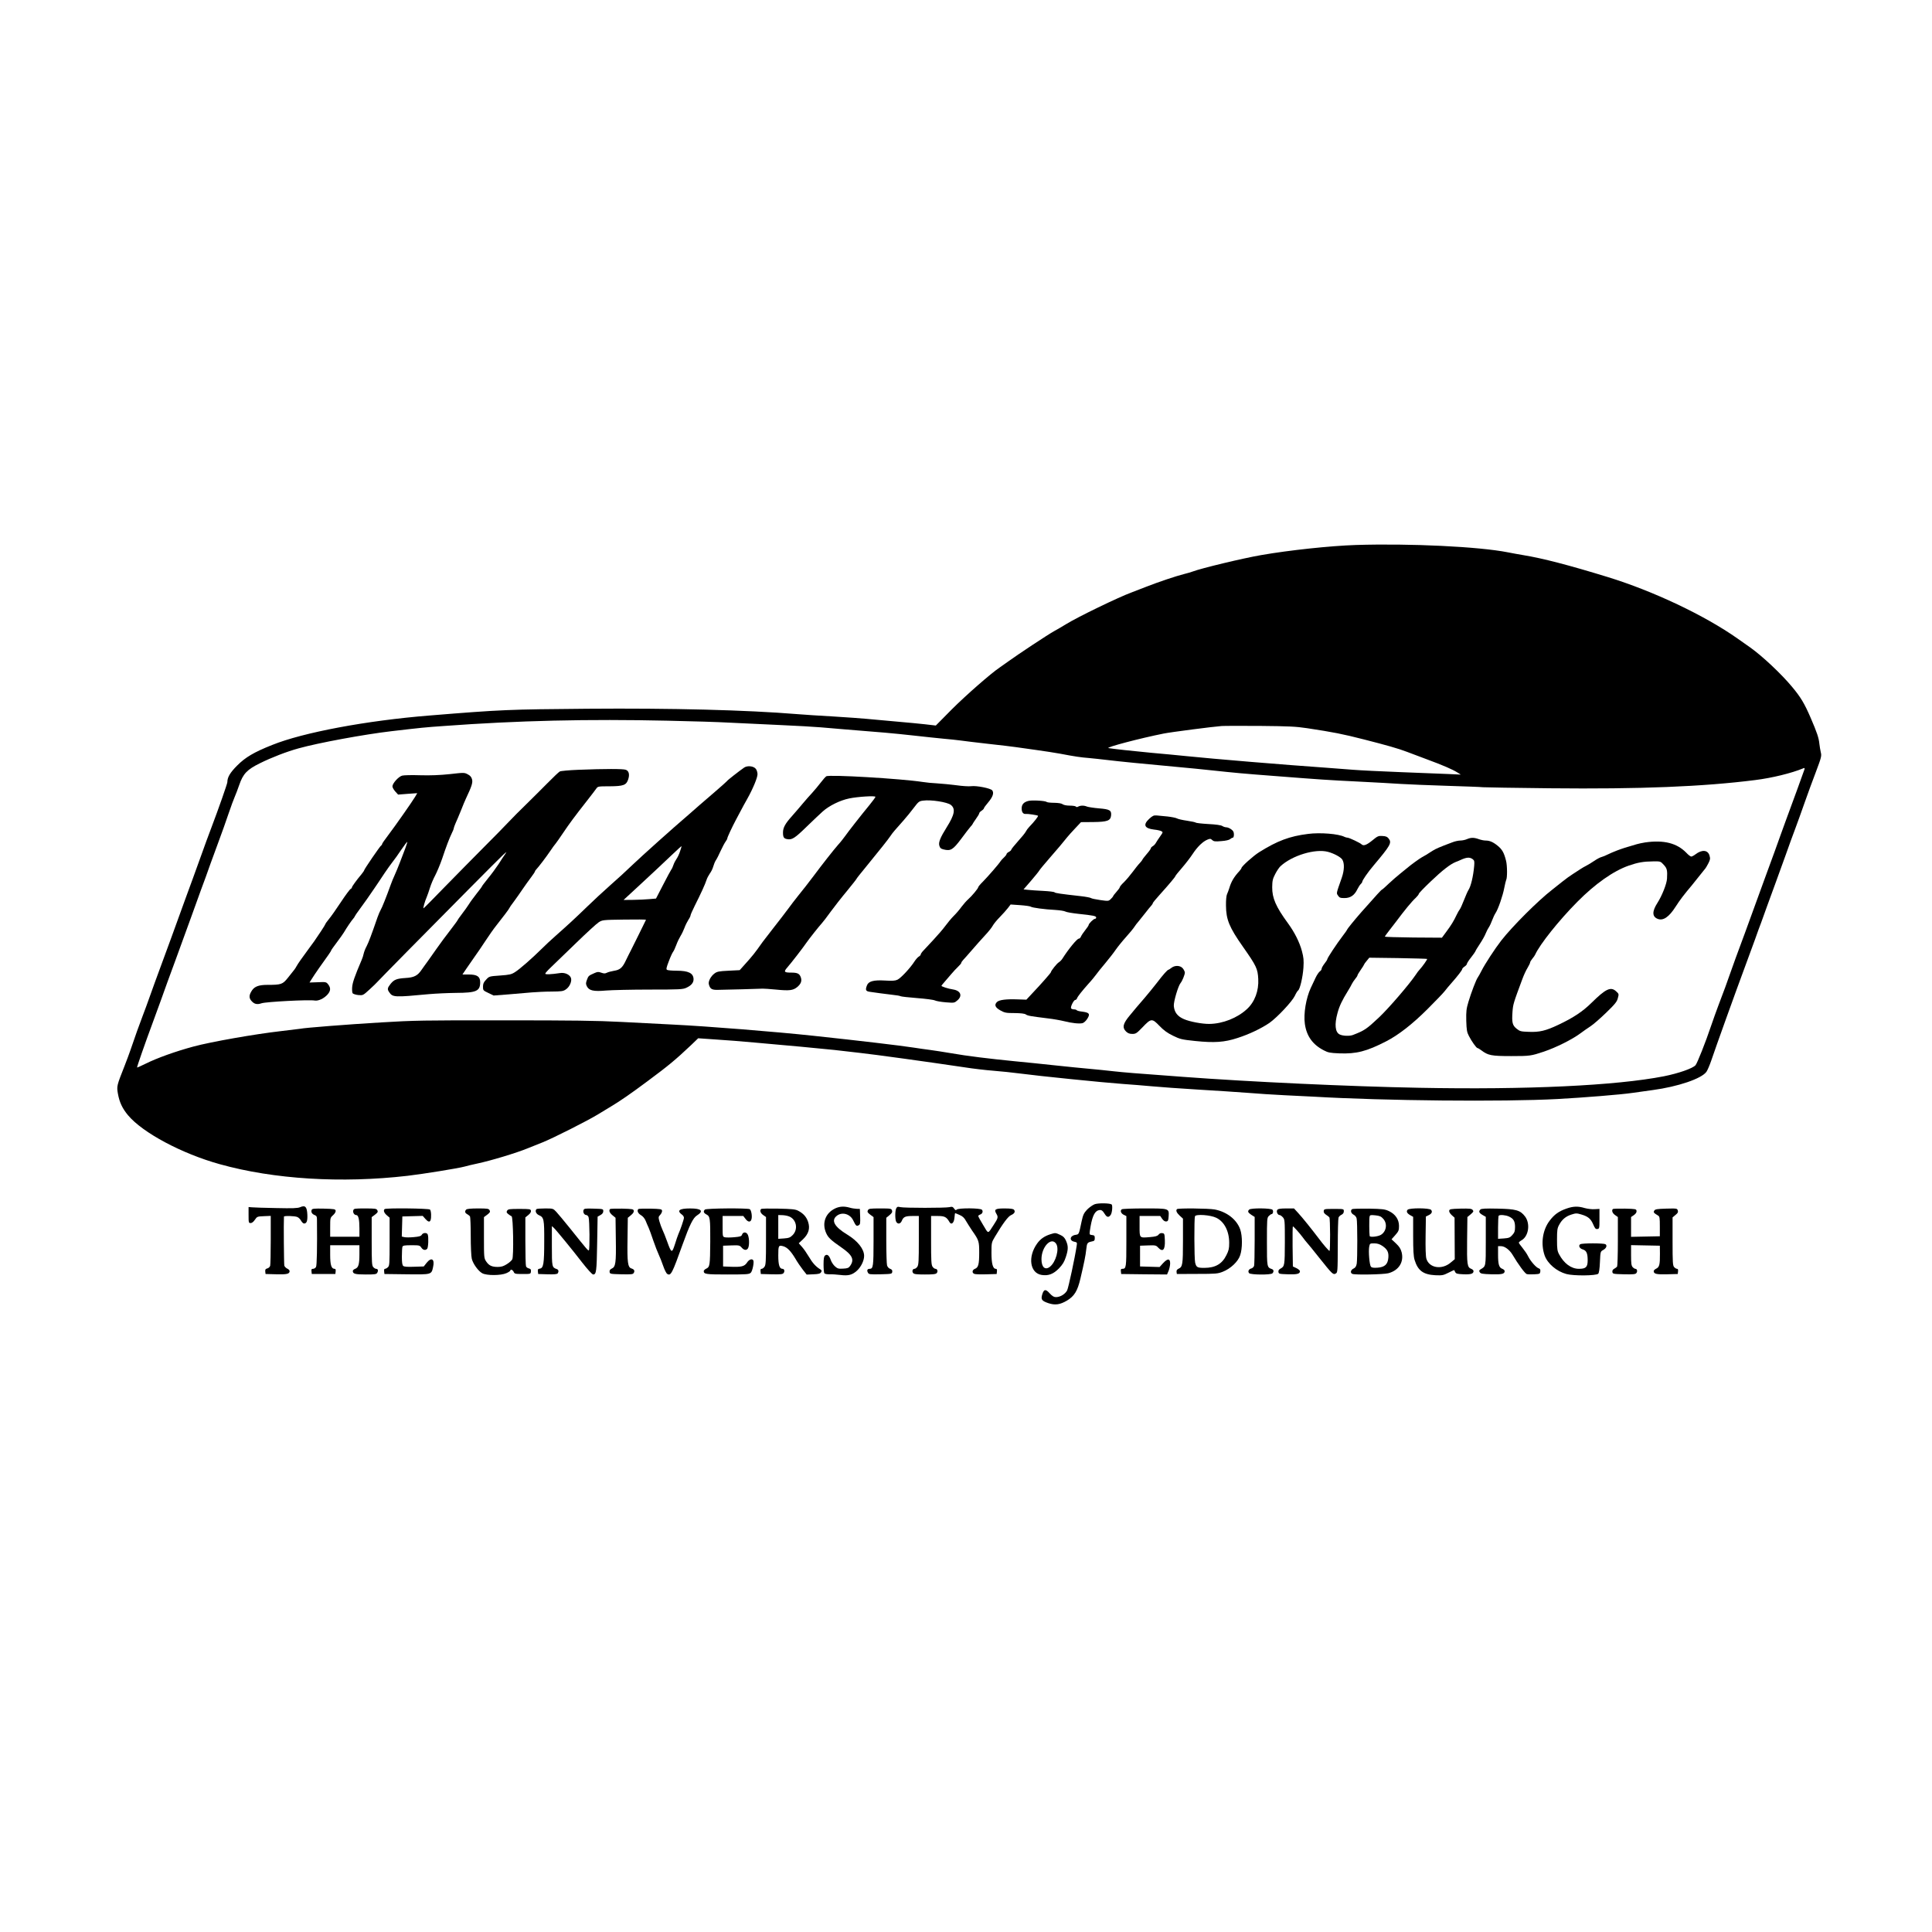 <?xml version="1.0" standalone="no"?>
<!DOCTYPE svg PUBLIC "-//W3C//DTD SVG 20010904//EN"
 "http://www.w3.org/TR/2001/REC-SVG-20010904/DTD/svg10.dtd">
<svg version="1.0" xmlns="http://www.w3.org/2000/svg"
 width="2048pt" height="2048pt" viewBox="0 0 2048 2048"
 preserveAspectRatio="xMidYMid meet">
<g transform="translate(0,2048) scale(0.1,-0.1)"
fill="#000000" stroke="none">
<path d="M14375 14703 c-274 -9 -705 -55 -1005 -107 -197 -34 -641 -141 -729
-175 -14 -6 -54 -17 -89 -26 -84 -21 -272 -84 -402 -135 -58 -23 -127 -50
-155 -60 -137 -50 -573 -261 -695 -337 -36 -22 -92 -55 -125 -73 -61 -33 -386
-248 -485 -320 -30 -22 -72 -51 -92 -65 -94 -63 -359 -295 -511 -447 l-167
-169 -43 5 c-57 8 -313 33 -472 46 -71 6 -170 15 -220 20 -49 5 -207 16 -350
25 -143 8 -316 19 -385 25 -539 44 -1324 64 -2225 57 -835 -7 -901 -9 -1675
-72 -661 -53 -1336 -179 -1665 -312 -194 -77 -284 -131 -370 -217 -76 -76
-105 -125 -105 -177 0 -16 -94 -284 -170 -484 -27 -71 -77 -206 -110 -300 -34
-93 -72 -199 -85 -235 -25 -66 -104 -285 -233 -640 -39 -107 -85 -233 -103
-280 -44 -119 -96 -261 -129 -355 -15 -44 -47 -129 -70 -190 -40 -105 -72
-195 -125 -350 -13 -38 -42 -117 -65 -175 -83 -210 -84 -214 -70 -294 16 -90
47 -156 107 -228 156 -186 570 -407 973 -519 574 -160 1289 -204 1990 -123
163 19 536 79 605 98 28 8 86 22 130 31 151 32 421 114 540 163 28 11 97 39
155 62 113 45 483 232 590 298 36 22 101 62 145 88 87 52 201 130 383 266 217
161 292 223 455 377 l78 75 187 -13 c103 -6 286 -21 407 -32 121 -11 342 -31
490 -44 149 -14 311 -30 360 -35 50 -6 171 -20 270 -31 164 -18 713 -94 1110
-153 88 -14 225 -30 304 -36 80 -6 209 -20 287 -30 185 -25 885 -96 1084 -110
85 -6 225 -17 310 -25 85 -8 306 -24 490 -35 184 -11 418 -26 520 -34 102 -9
282 -20 400 -26 118 -5 256 -12 305 -15 748 -44 2005 -56 2585 -25 278 15 673
47 795 65 55 8 152 22 215 30 267 36 518 121 569 194 11 16 34 69 51 119 46
137 259 730 364 1012 30 80 75 204 101 275 25 72 53 148 62 170 8 22 37 101
63 175 27 74 69 191 95 260 25 69 72 199 105 290 32 91 77 215 100 275 23 61
67 184 99 275 32 91 86 239 121 330 57 151 61 168 51 205 -5 22 -12 63 -15 90
-6 63 -24 117 -92 275 -66 153 -106 220 -198 330 -112 135 -313 324 -442 416
-23 16 -84 59 -135 95 -349 246 -894 504 -1379 653 -414 127 -688 198 -890
231 -52 9 -126 22 -165 30 -307 61 -1039 96 -1610 78z m-7285 -1863 c245 -5
531 -14 635 -20 105 -5 343 -17 530 -25 187 -8 387 -20 445 -25 58 -5 164 -14
235 -20 396 -31 541 -44 740 -66 121 -14 270 -29 330 -35 61 -5 142 -14 180
-19 39 -6 169 -21 290 -35 121 -13 254 -29 295 -35 41 -6 140 -20 220 -31 80
-11 190 -28 245 -38 162 -31 226 -40 305 -46 41 -4 129 -13 195 -21 123 -15
384 -41 745 -74 113 -10 273 -26 355 -35 273 -29 337 -35 665 -60 501 -39 573
-44 900 -60 168 -8 370 -20 450 -25 80 -5 300 -14 490 -20 190 -6 361 -12 380
-15 19 -2 339 -7 710 -11 957 -10 1623 17 2175 87 179 22 389 74 509 124 16 7
18 5 14 -11 -5 -17 -128 -355 -200 -549 -16 -44 -42 -116 -58 -160 -25 -72
-74 -206 -160 -440 -68 -187 -161 -441 -213 -585 -31 -85 -75 -204 -98 -265
-22 -60 -49 -135 -59 -165 -22 -65 -74 -208 -125 -340 -20 -52 -54 -149 -77
-215 -58 -173 -147 -397 -165 -417 -31 -34 -180 -86 -335 -117 -506 -99 -1454
-144 -2595 -122 -741 14 -1794 63 -2503 116 -532 39 -614 46 -735 59 -71 8
-186 20 -255 26 -69 6 -231 22 -360 36 -129 14 -323 34 -430 44 -273 27 -511
56 -675 85 -77 13 -178 29 -225 35 -47 6 -125 17 -175 25 -135 21 -573 73
-1060 125 -410 44 -1124 101 -1490 119 -115 6 -361 19 -545 28 -266 14 -524
17 -1255 17 -838 1 -954 -1 -1295 -22 -354 -21 -811 -57 -855 -67 -11 -2 -103
-13 -205 -25 -274 -31 -746 -114 -930 -164 -192 -52 -384 -121 -505 -181 -49
-24 -91 -43 -92 -41 -4 3 90 271 157 451 23 61 65 178 95 260 29 83 101 281
160 440 58 160 131 360 162 445 30 85 77 215 104 288 27 72 72 194 98 270 27
75 70 193 96 262 26 69 69 190 96 270 27 80 58 163 68 185 10 22 31 78 47 124
41 119 83 163 219 230 125 62 283 123 410 158 212 59 695 148 985 182 318 37
353 41 555 55 787 58 1522 75 2385 56z m6765 -79 c283 -43 375 -61 606 -120
239 -61 363 -96 454 -131 28 -10 122 -46 210 -79 176 -65 272 -107 325 -140
l35 -22 -130 6 c-71 3 -299 12 -505 20 -206 8 -433 19 -505 25 -71 6 -195 15
-275 21 -472 33 -1203 94 -1495 124 -82 9 -249 24 -370 35 -173 16 -421 43
-455 50 -33 7 334 104 585 154 73 15 521 73 615 80 30 2 215 2 410 1 302 -3
376 -6 495 -24z"/>
<path d="M7888 12343 c-48 -33 -177 -133 -183 -144 -4 -5 -61 -57 -128 -114
-67 -57 -142 -122 -167 -144 -25 -22 -73 -64 -106 -93 -180 -154 -493 -435
-595 -532 -63 -61 -171 -160 -240 -220 -68 -60 -178 -162 -244 -226 -131 -127
-205 -195 -335 -310 -47 -41 -114 -104 -150 -140 -97 -96 -232 -215 -281 -245
-37 -24 -58 -29 -158 -36 -116 -8 -116 -9 -148 -44 -26 -27 -33 -43 -33 -75 0
-38 2 -40 57 -66 l56 -27 156 12 c86 7 197 16 246 21 50 4 144 9 211 9 108 1
125 3 154 24 40 27 66 90 51 124 -16 35 -67 56 -115 48 -92 -14 -156 -17 -156
-6 0 6 28 37 63 70 34 32 152 147 263 254 110 107 218 206 240 220 39 25 42
26 272 29 127 2 231 1 230 -2 -11 -22 -151 -309 -159 -322 -18 -35 -28 -54
-55 -110 -36 -77 -62 -99 -126 -109 -29 -5 -63 -14 -76 -21 -18 -9 -30 -9 -58
1 -30 11 -41 10 -72 -4 -62 -27 -65 -30 -80 -71 -13 -35 -13 -44 -1 -69 23
-46 71 -57 203 -45 61 5 269 10 461 10 318 0 354 2 390 19 53 24 78 54 77 92
-2 63 -54 89 -179 89 -48 0 -94 4 -102 9 -11 7 -7 24 19 92 17 46 38 91 45 99
7 8 22 41 34 73 11 31 32 74 45 95 13 20 32 60 42 87 10 28 29 65 41 84 13 19
23 40 23 47 0 7 20 53 44 101 66 131 113 234 125 274 6 20 23 51 36 70 14 18
30 52 36 74 6 22 18 51 27 65 10 14 33 59 51 100 19 41 43 86 53 99 10 13 18
29 18 35 0 10 52 122 89 191 9 17 32 60 51 96 19 37 51 95 71 130 60 107 109
225 109 262 0 19 -8 45 -18 57 -24 30 -89 37 -124 13z m-680 -890 c-10 -31
-28 -67 -38 -80 -10 -14 -24 -41 -31 -61 -6 -20 -17 -43 -23 -50 -6 -8 -45
-80 -86 -160 l-76 -147 -69 -6 c-39 -4 -116 -7 -172 -8 l-103 -1 198 183 c108
100 245 228 304 285 59 56 109 102 112 102 2 0 -5 -26 -16 -57z"/>
<path d="M6134 12320 c-100 -4 -190 -12 -200 -18 -11 -6 -69 -61 -129 -122
-61 -62 -162 -162 -225 -224 -63 -61 -149 -147 -190 -191 -41 -44 -159 -164
-261 -266 -103 -103 -286 -290 -409 -415 -122 -126 -225 -230 -230 -232 -8 -3
13 73 35 123 7 17 22 59 33 95 11 36 36 95 55 130 19 36 52 115 73 175 46 138
77 218 103 272 12 23 21 47 21 53 0 5 9 29 19 53 11 23 36 83 56 132 19 50 44
108 54 130 61 129 74 168 65 203 -7 26 -19 40 -46 54 -35 19 -41 19 -190 2
-106 -11 -202 -15 -313 -12 -88 3 -174 1 -192 -4 -38 -10 -103 -82 -103 -114
0 -12 14 -36 30 -54 l30 -33 102 8 101 7 -23 -39 c-39 -64 -209 -306 -292
-416 -32 -41 -58 -80 -58 -85 0 -6 -4 -12 -9 -14 -10 -3 -181 -253 -181 -264
0 -4 -12 -21 -27 -40 -54 -64 -103 -132 -103 -142 0 -5 -6 -12 -13 -15 -8 -3
-54 -65 -103 -139 -48 -73 -105 -154 -126 -179 -21 -26 -38 -49 -38 -53 0 -3
-21 -38 -47 -77 -71 -107 -74 -110 -133 -190 -69 -93 -111 -153 -127 -182 -13
-25 -22 -36 -92 -123 -55 -69 -71 -74 -218 -74 -86 0 -132 -16 -160 -56 -32
-47 -36 -78 -12 -109 32 -39 62 -47 112 -30 47 16 505 40 562 29 40 -7 101 22
139 66 32 38 33 68 5 105 -21 26 -24 27 -110 23 l-88 -3 22 35 c24 40 131 194
177 256 16 23 30 44 30 48 0 4 26 41 58 83 31 41 66 90 77 108 29 50 82 128
98 145 8 8 17 22 20 30 4 8 22 35 41 60 33 43 140 195 161 228 6 8 23 34 38
56 15 23 49 73 74 111 26 39 63 90 82 115 20 25 63 84 95 133 33 48 61 85 63
83 2 -2 -7 -32 -20 -67 -14 -35 -39 -102 -57 -149 -18 -47 -43 -108 -56 -136
-13 -28 -33 -75 -43 -105 -46 -128 -93 -245 -106 -265 -7 -12 -23 -48 -34 -80
-63 -183 -93 -262 -114 -303 -14 -25 -28 -62 -32 -81 -4 -19 -13 -48 -21 -65
-75 -176 -97 -240 -101 -290 -2 -27 0 -56 5 -64 6 -7 32 -16 60 -19 50 -4 50
-4 118 58 38 35 75 70 82 79 7 9 149 153 315 322 166 168 455 460 642 649 187
189 358 360 380 380 38 34 39 34 19 5 -12 -16 -43 -64 -69 -105 -27 -41 -77
-109 -112 -151 -34 -43 -63 -80 -63 -83 0 -4 -26 -39 -58 -79 -32 -41 -69 -91
-82 -113 -13 -21 -46 -67 -72 -101 -26 -34 -48 -65 -48 -68 0 -3 -27 -40 -60
-83 -82 -107 -104 -137 -161 -217 -27 -38 -68 -96 -91 -129 -24 -32 -55 -77
-71 -99 -41 -60 -79 -79 -167 -84 -95 -6 -123 -17 -160 -63 -34 -43 -36 -57
-14 -88 37 -54 53 -55 424 -20 69 6 197 12 285 13 216 1 255 19 255 114 0 59
-32 81 -121 81 l-67 0 39 58 c21 31 61 89 88 127 28 39 81 116 118 173 37 57
88 129 113 160 67 84 140 181 140 187 0 3 21 34 48 69 26 35 67 94 92 131 25
36 64 92 88 123 23 30 42 59 42 63 0 4 6 14 13 21 29 31 105 131 147 193 25
37 52 75 61 84 8 10 43 59 77 110 68 101 121 173 253 341 47 60 93 120 101
132 15 22 22 23 139 23 148 1 178 12 198 73 17 51 8 90 -25 102 -28 11 -223
11 -500 0z"/>
<path d="M8759 12251 c-9 -6 -36 -36 -60 -68 -24 -32 -65 -80 -90 -108 -26
-27 -69 -77 -97 -110 -27 -33 -80 -94 -116 -135 -73 -81 -96 -124 -96 -175 0
-50 9 -64 44 -70 51 -10 81 9 209 134 67 65 143 137 168 159 68 61 183 118
280 138 91 19 279 31 279 17 0 -5 -28 -43 -62 -85 -94 -114 -229 -287 -258
-329 -14 -20 -49 -65 -79 -98 -44 -50 -170 -210 -256 -326 -45 -60 -121 -158
-168 -215 -29 -36 -77 -99 -107 -140 -30 -41 -98 -129 -150 -195 -52 -67 -104
-134 -115 -149 -87 -123 -102 -142 -200 -251 l-44 -49 -119 -6 c-102 -5 -122
-9 -149 -30 -38 -28 -67 -83 -59 -113 12 -48 30 -60 87 -60 80 1 461 11 484
13 11 1 75 -4 142 -10 141 -14 180 -9 224 27 40 34 51 64 38 103 -14 39 -35
50 -101 50 -77 0 -83 8 -42 55 42 48 169 212 204 264 27 39 132 172 165 208
11 12 52 65 90 118 39 53 116 152 173 220 56 68 102 127 102 130 0 3 44 59 98
124 148 181 237 293 258 325 10 16 33 46 50 65 17 20 57 65 89 101 32 36 82
97 111 136 50 66 57 72 99 77 82 12 255 -15 294 -45 52 -41 41 -103 -44 -238
-67 -107 -88 -159 -78 -193 7 -25 16 -34 44 -41 77 -19 100 -5 188 112 43 59
89 117 100 130 12 12 21 25 21 27 0 3 16 27 35 54 19 26 35 53 35 59 0 7 11
19 25 28 14 9 25 21 25 26 0 5 20 33 45 62 49 58 64 101 43 128 -17 22 -167
52 -224 44 -23 -3 -93 1 -155 10 -63 8 -154 17 -204 20 -49 2 -119 9 -155 15
-227 35 -989 80 -1021 60z"/>
<path d="M10902 11990 c-49 -12 -72 -37 -72 -80 0 -41 17 -62 46 -58 21 2 114
-12 127 -19 7 -4 -37 -61 -94 -120 -12 -12 -28 -34 -35 -48 -7 -15 -45 -61
-84 -104 -38 -43 -70 -82 -70 -88 0 -5 -11 -16 -25 -23 -14 -7 -25 -18 -25
-23 0 -6 -12 -22 -27 -36 -16 -14 -32 -33 -38 -42 -16 -27 -132 -160 -185
-214 -28 -27 -50 -54 -50 -59 0 -13 -68 -95 -107 -129 -18 -16 -49 -51 -70
-79 -20 -28 -57 -72 -83 -97 -25 -25 -65 -73 -89 -106 -24 -33 -80 -98 -124
-145 -44 -47 -93 -99 -108 -116 -16 -16 -29 -35 -29 -42 0 -6 -9 -16 -20 -22
-11 -6 -32 -30 -47 -53 -41 -65 -143 -175 -179 -192 -25 -12 -54 -14 -135 -9
-119 7 -173 -8 -189 -52 -19 -49 -13 -62 33 -68 23 -3 71 -10 107 -15 36 -5
97 -13 135 -17 39 -4 75 -10 80 -14 6 -4 84 -13 175 -20 91 -7 176 -18 190
-25 14 -7 66 -16 116 -20 88 -7 91 -7 122 20 57 48 36 103 -44 116 -53 8 -124
31 -124 39 0 3 13 19 28 36 15 17 47 55 72 84 25 30 60 67 78 84 17 16 32 34
32 39 0 6 9 19 20 31 12 12 53 59 93 105 40 47 102 116 138 155 37 39 74 86
83 104 10 18 43 59 74 90 31 32 70 75 86 96 l29 38 101 -7 c55 -4 106 -11 112
-16 14 -11 145 -29 263 -35 46 -3 93 -10 105 -17 12 -7 73 -17 136 -24 161
-17 190 -23 190 -39 0 -8 -6 -14 -13 -14 -15 0 -67 -51 -67 -66 0 -5 -16 -29
-36 -54 -20 -25 -40 -55 -45 -67 -5 -13 -15 -23 -23 -23 -19 0 -110 -111 -174
-212 -9 -15 -27 -32 -38 -39 -19 -10 -84 -91 -84 -105 0 -7 -109 -131 -193
-219 l-67 -72 -88 3 c-127 5 -201 -5 -224 -28 -30 -30 -19 -58 37 -89 45 -25
60 -28 150 -28 67 -1 107 -5 120 -15 21 -14 46 -18 230 -41 61 -7 139 -21 175
-30 82 -21 161 -29 195 -21 14 4 36 23 51 47 32 51 22 65 -52 75 -30 3 -57 10
-60 15 -3 5 -16 9 -29 9 -13 0 -27 5 -31 11 -9 15 28 89 44 89 7 0 16 8 19 18
8 21 52 76 123 156 31 33 66 77 80 96 13 19 56 72 95 118 38 46 89 110 111
143 23 33 73 95 111 137 38 42 78 91 88 107 11 17 29 41 42 55 12 14 44 54 72
90 28 36 57 72 66 81 8 9 15 20 15 25 0 5 33 45 73 89 101 112 167 191 167
199 0 3 31 43 70 87 38 44 89 110 113 147 50 76 107 131 155 151 29 12 35 12
52 -4 17 -15 31 -17 97 -11 46 3 83 12 93 21 9 8 22 15 28 15 7 0 12 15 12 34
0 27 -7 39 -29 55 -16 12 -39 21 -50 21 -12 0 -32 6 -44 14 -14 9 -68 17 -150
21 -70 4 -129 11 -132 15 -3 4 -44 13 -92 20 -49 7 -97 18 -108 25 -11 6 -56
15 -100 20 -44 4 -96 9 -115 11 -30 2 -42 -3 -78 -36 -68 -63 -51 -102 52
-114 32 -3 67 -11 77 -17 18 -9 18 -12 -13 -55 -18 -26 -39 -57 -46 -70 -7
-13 -22 -29 -33 -34 -10 -6 -19 -15 -19 -21 0 -6 -20 -35 -45 -63 -25 -29 -45
-56 -45 -59 0 -3 -12 -19 -27 -35 -16 -16 -49 -58 -75 -93 -26 -35 -67 -84
-92 -109 -26 -24 -46 -49 -46 -55 0 -6 -16 -28 -35 -49 -19 -21 -35 -42 -35
-46 0 -3 -11 -17 -25 -30 -24 -23 -26 -23 -112 -11 -48 7 -92 16 -98 21 -6 5
-53 14 -105 20 -224 25 -275 33 -281 41 -3 5 -57 12 -120 15 -62 3 -135 8
-161 11 l-48 5 78 90 c42 49 82 98 88 109 6 11 56 71 110 133 91 104 135 157
189 224 11 14 48 55 82 91 l62 66 132 1 c148 2 181 14 187 70 5 54 -14 66
-129 75 -57 5 -114 14 -127 19 -29 13 -68 13 -92 0 -13 -7 -21 -7 -25 0 -3 5
-32 10 -64 10 -35 0 -65 6 -77 15 -12 9 -43 14 -89 15 -39 0 -75 4 -80 9 -14
13 -154 21 -193 11z"/>
<path d="M13865 11640 c-194 -24 -325 -73 -518 -194 -62 -39 -187 -151 -187
-168 0 -4 -10 -18 -22 -32 -56 -60 -87 -112 -107 -181 -7 -22 -18 -51 -24 -64
-7 -14 -12 -65 -11 -120 1 -149 35 -231 179 -436 144 -205 157 -233 163 -342
7 -126 -37 -243 -119 -319 -104 -96 -257 -156 -399 -158 -77 -1 -209 24 -270
51 -68 29 -101 72 -107 139 -4 43 47 216 72 244 17 20 45 88 45 110 0 9 -9 29
-21 44 -26 33 -84 36 -122 6 -14 -11 -28 -20 -31 -20 -10 0 -56 -51 -122 -138
-37 -48 -97 -121 -132 -162 -35 -41 -74 -86 -86 -100 -11 -14 -42 -51 -68 -82
-74 -88 -84 -129 -42 -172 20 -19 37 -26 67 -26 37 0 46 6 107 69 92 97 102
98 180 17 46 -48 83 -75 144 -105 76 -37 92 -41 235 -56 203 -21 311 -14 450
32 125 40 253 102 338 160 83 59 240 226 269 287 12 27 28 52 34 56 20 12 50
140 57 241 5 81 2 109 -16 177 -25 94 -79 201 -148 295 -128 175 -168 267
-167 382 1 69 5 88 32 140 17 33 42 70 55 82 124 115 370 189 504 153 64 -17
136 -56 152 -82 24 -39 22 -112 -5 -191 -61 -174 -59 -163 -40 -191 14 -22 24
-26 68 -26 63 0 106 29 137 94 12 24 29 50 37 56 7 7 14 16 14 21 0 16 59 102
122 176 176 209 193 238 160 282 -15 20 -29 27 -66 29 -44 3 -52 0 -109 -47
-60 -49 -93 -61 -113 -42 -15 16 -132 71 -149 71 -8 0 -23 4 -33 9 -63 32
-256 48 -387 31z"/>
<path d="M15551 11585 c-18 -8 -50 -15 -70 -15 -20 0 -59 -8 -86 -19 -141 -53
-173 -67 -210 -90 -65 -42 -78 -50 -110 -67 -29 -16 -120 -82 -157 -114 -9 -8
-42 -35 -74 -60 -31 -25 -87 -73 -123 -107 -36 -35 -68 -63 -71 -63 -6 0 -56
-55 -220 -240 -72 -82 -150 -178 -150 -185 0 -3 -22 -34 -48 -68 -60 -78 -162
-232 -162 -245 0 -5 -13 -26 -30 -47 -16 -21 -30 -45 -30 -54 0 -9 -9 -22 -19
-28 -10 -7 -31 -37 -45 -67 -14 -31 -37 -80 -51 -108 -51 -110 -78 -274 -63
-381 18 -129 82 -220 201 -281 45 -24 66 -28 164 -32 182 -7 290 21 498 128
130 67 278 182 439 343 83 83 165 168 181 189 17 22 48 60 71 85 66 75 114
137 114 148 0 6 11 18 25 27 14 9 25 22 25 29 0 6 20 38 45 69 25 32 45 61 45
64 0 4 21 39 47 78 26 39 54 89 62 111 9 22 24 52 34 66 10 15 25 48 35 75 10
27 26 61 36 76 28 42 77 185 92 266 8 40 17 78 20 84 13 20 12 152 -1 203 -21
85 -41 120 -87 158 -50 41 -86 57 -131 57 -18 0 -50 7 -72 15 -51 18 -81 18
-124 0z m58 -211 c20 -15 22 -22 18 -73 -10 -112 -35 -216 -61 -256 -8 -12
-29 -60 -47 -106 -18 -46 -38 -91 -45 -99 -7 -8 -22 -35 -34 -60 -29 -62 -57
-108 -110 -179 l-45 -61 -302 2 c-167 2 -303 6 -303 9 0 4 23 35 50 70 28 35
57 73 65 84 94 126 170 219 213 258 17 17 32 35 32 42 0 6 57 66 128 133 121
116 208 183 262 204 14 5 38 15 55 23 61 28 94 30 124 9z m-481 -1059 c5 -4
-51 -83 -81 -115 -8 -8 -26 -31 -39 -52 -70 -104 -290 -359 -390 -453 -132
-124 -154 -139 -276 -186 -35 -14 -110 -11 -142 6 -47 24 -55 106 -22 226 20
75 49 135 110 234 18 28 36 61 42 74 6 13 22 37 35 53 14 16 25 34 25 39 0 5
16 32 35 59 19 27 35 53 35 56 0 3 12 21 28 39 l27 33 304 -4 c168 -3 307 -7
309 -9z"/>
<path d="M17440 11550 c-30 -5 -71 -13 -90 -19 -114 -33 -152 -45 -210 -67
-36 -14 -81 -33 -100 -43 -19 -10 -47 -21 -61 -25 -15 -3 -51 -22 -80 -42 -30
-20 -67 -43 -84 -51 -16 -8 -44 -24 -62 -36 -18 -12 -54 -35 -80 -52 -26 -16
-79 -54 -117 -85 -38 -30 -84 -67 -103 -82 -151 -117 -421 -387 -539 -538 -67
-86 -175 -252 -209 -320 -15 -30 -33 -62 -39 -70 -17 -21 -70 -160 -100 -260
-22 -74 -25 -100 -23 -200 3 -97 7 -122 27 -160 29 -58 81 -130 92 -130 5 0
24 -11 41 -24 71 -54 106 -61 317 -61 198 0 210 2 345 47 130 44 298 128 385
192 30 23 80 57 110 77 30 19 105 85 167 145 94 91 114 116 123 154 12 43 11
45 -20 73 -56 50 -109 25 -259 -123 -93 -92 -192 -158 -353 -234 -131 -62
-199 -79 -312 -74 -84 3 -94 5 -129 33 -45 36 -52 66 -44 179 6 80 9 91 104
346 15 41 40 96 56 121 15 25 27 51 27 57 0 6 10 23 23 39 13 15 27 35 30 43
50 110 250 361 447 560 189 191 382 327 545 384 98 34 156 44 259 45 78 1 78
1 112 -36 35 -38 40 -57 35 -147 -3 -55 -53 -181 -101 -256 -58 -90 -58 -146
1 -170 58 -24 121 18 192 130 44 69 89 128 171 225 18 22 56 69 84 105 29 36
56 70 61 76 5 6 19 31 31 54 19 38 21 48 11 82 -18 59 -80 64 -148 12 -17 -13
-38 -24 -45 -24 -8 0 -32 18 -53 41 -100 102 -238 137 -435 109z"/>
<path d="M11605 7715 c-22 -8 -58 -34 -81 -57 -35 -38 -43 -55 -58 -123 -30
-143 -28 -139 -65 -145 -61 -9 -69 -62 -12 -73 28 -6 30 -8 24 -44 -19 -128
-87 -443 -101 -472 -21 -39 -73 -71 -118 -71 -23 0 -39 10 -67 40 -42 48 -62
45 -79 -12 -16 -53 -5 -68 65 -92 72 -24 124 -16 197 27 78 47 112 101 143
234 39 166 55 242 62 311 7 66 11 72 59 82 26 5 31 10 31 35 0 26 -4 30 -29
33 -27 3 -28 5 -23 45 20 137 45 201 87 216 32 11 46 3 73 -41 21 -34 41 -35
61 -6 16 23 22 103 9 111 -24 14 -141 15 -178 2z"/>
<path d="M3181 7683 c-27 -11 -77 -13 -255 -9 -121 2 -237 6 -256 8 l-35 3 0
-85 c0 -81 1 -85 22 -85 14 0 30 13 45 35 23 34 26 35 96 38 l72 3 0 -253 c0
-139 -3 -263 -6 -276 -4 -12 -17 -25 -31 -28 -19 -5 -23 -12 -21 -33 l3 -26
114 -3 c114 -3 141 4 141 34 0 8 -11 20 -25 26 -13 6 -27 20 -31 31 -4 14 -8
460 -4 520 0 11 116 8 142 -4 13 -5 31 -23 40 -40 9 -16 23 -29 31 -29 28 0
38 27 35 95 -4 83 -22 102 -77 78z"/>
<path d="M8855 7671 c-105 -49 -145 -156 -97 -263 21 -47 49 -74 162 -152 117
-81 139 -129 91 -196 -15 -21 -28 -26 -74 -28 -49 -3 -59 0 -87 25 -17 15 -37
46 -44 68 -17 48 -38 64 -60 46 -12 -10 -16 -33 -16 -95 0 -44 4 -86 8 -93 4
-7 29 -12 57 -11 28 1 78 -3 112 -7 87 -11 127 0 178 46 43 40 75 106 75 156
0 72 -68 158 -176 224 -141 85 -178 153 -111 203 57 42 140 17 172 -52 27 -56
34 -63 56 -51 18 9 19 20 17 92 l-3 82 -35 1 c-19 1 -53 6 -75 13 -57 16 -104
13 -150 -8z"/>
<path d="M9501 7672 c-14 -26 -14 -117 -1 -143 16 -29 46 -24 60 11 17 41 37
50 114 50 l66 0 0 -258 c0 -217 -2 -261 -16 -280 -8 -12 -22 -22 -30 -22 -20
0 -29 -27 -14 -45 10 -12 38 -15 125 -15 87 0 115 3 125 15 15 18 6 45 -14 45
-8 0 -22 10 -30 22 -14 19 -16 63 -16 280 l0 258 70 0 c74 0 94 -10 126 -66
20 -33 48 -6 52 50 2 25 5 46 7 46 2 0 23 -8 47 -19 31 -13 50 -30 67 -62 14
-24 44 -71 66 -104 72 -103 75 -113 75 -234 0 -124 -9 -157 -45 -171 -32 -12
-34 -47 -2 -55 12 -3 69 -5 127 -3 l105 3 3 28 c2 19 -1 27 -12 27 -31 0 -46
54 -46 169 0 107 1 111 35 168 85 143 141 218 172 232 37 16 48 37 32 57 -8
10 -37 14 -101 14 -100 0 -114 -10 -84 -60 19 -32 15 -45 -31 -115 -64 -99
-53 -98 -111 -1 -29 47 -52 90 -52 95 0 6 9 12 19 16 25 7 35 34 20 51 -15 19
-249 20 -267 2 -10 -10 -16 -7 -28 11 -14 19 -22 22 -48 15 -41 -10 -482 -10
-523 0 -26 7 -33 4 -42 -12z"/>
<path d="M16607 7669 c-82 -28 -131 -63 -181 -130 -75 -99 -95 -245 -52 -368
31 -86 127 -168 230 -196 77 -21 316 -19 338 3 8 8 15 52 18 124 5 111 5 111
35 128 33 18 44 48 23 61 -7 5 -67 9 -133 9 -66 0 -126 -4 -133 -9 -23 -14 -9
-45 25 -55 40 -12 53 -41 53 -116 0 -72 -19 -90 -93 -90 -81 0 -158 56 -210
154 -19 35 -22 57 -22 156 0 99 3 121 22 155 30 57 70 91 130 110 47 15 56 16
106 1 71 -21 100 -45 126 -106 18 -42 26 -51 44 -48 21 3 22 8 22 108 l0 105
-52 -3 c-28 -2 -75 4 -104 12 -70 21 -121 20 -192 -5z"/>
<path d="M3304 7655 c-9 -23 3 -44 31 -55 21 -8 25 -16 25 -47 3 -302 -1 -487
-10 -503 -6 -11 -20 -20 -31 -20 -16 0 -20 -5 -17 -27 l3 -28 125 0 125 0 3
28 c2 19 -1 27 -12 27 -33 0 -46 41 -46 147 l0 103 155 0 155 0 0 -94 c0 -109
-10 -143 -45 -156 -14 -5 -25 -15 -25 -23 0 -30 24 -37 137 -37 102 0 113 2
123 20 12 23 6 40 -14 40 -7 0 -20 8 -29 18 -15 16 -17 50 -17 274 l0 256 35
26 c30 23 33 30 25 47 -10 17 -22 19 -130 19 -111 0 -119 -1 -125 -20 -7 -23
10 -50 31 -50 23 0 34 -45 34 -141 l0 -89 -155 0 -155 0 0 101 c0 99 0 100 31
128 19 17 29 36 27 47 -3 17 -15 19 -126 22 -102 2 -123 0 -128 -13z"/>
<path d="M4077 7663 c-15 -14 -6 -40 23 -65 l30 -26 0 -255 c0 -233 -1 -255
-18 -270 -10 -10 -24 -17 -31 -17 -8 0 -11 -11 -9 -27 l3 -28 236 -3 c267 -3
262 -4 280 78 19 84 -18 107 -69 43 l-30 -38 -101 -3 c-70 -3 -106 0 -116 8
-11 9 -15 35 -15 100 0 49 3 95 6 104 5 13 23 16 95 16 83 0 89 -1 105 -25 18
-27 43 -32 62 -13 12 12 17 124 6 152 -8 22 -51 20 -63 -3 -8 -14 -27 -20 -85
-25 -41 -4 -86 -4 -101 0 l-26 6 3 107 3 106 108 3 108 3 27 -31 c29 -33 47
-38 56 -14 10 27 7 99 -6 112 -13 13 -469 18 -481 5z"/>
<path d="M4942 7658 c-18 -18 -14 -36 11 -49 12 -7 25 -17 29 -23 4 -6 8 -100
8 -209 0 -109 5 -217 11 -240 13 -54 69 -131 111 -154 48 -26 198 -25 256 1
23 10 42 23 42 28 0 17 26 7 35 -14 9 -21 16 -23 95 -23 84 0 85 0 88 26 2 21
-2 28 -21 33 -14 3 -28 13 -31 23 -4 9 -7 129 -7 267 l0 251 32 26 c20 16 30
32 27 45 -3 17 -13 19 -122 19 -104 0 -120 -2 -130 -18 -9 -15 -7 -22 12 -37
12 -10 28 -20 35 -23 17 -5 24 -426 7 -457 -6 -12 -32 -35 -58 -51 -35 -22
-58 -29 -96 -29 -63 0 -94 15 -123 59 -22 33 -23 42 -23 251 l0 218 35 26 c30
23 33 30 25 47 -10 17 -22 19 -123 19 -75 0 -117 -4 -125 -12z"/>
<path d="M5687 7663 c-18 -18 -5 -50 25 -64 54 -23 58 -42 57 -279 0 -236 -8
-283 -47 -288 -19 -3 -23 -9 -20 -30 l3 -27 99 -3 c73 -2 102 1 108 10 13 21
9 38 -9 45 -52 18 -53 22 -53 246 l0 210 21 -19 c21 -18 209 -248 297 -363 62
-79 109 -131 120 -131 33 0 37 33 42 323 l5 290 30 17 c20 11 30 24 30 41 0
24 -2 24 -102 27 -95 3 -102 1 -108 -18 -7 -23 10 -50 31 -50 8 0 18 -10 23
-22 11 -30 14 -345 3 -352 -8 -5 -16 4 -201 235 -61 75 -125 153 -144 173 -34
36 -35 36 -119 36 -47 0 -88 -3 -91 -7z"/>
<path d="M6467 7664 c-15 -16 -6 -40 25 -66 l33 -27 3 -228 c4 -251 -2 -293
-44 -311 -18 -9 -24 -19 -22 -35 3 -21 7 -22 125 -25 110 -2 123 -1 132 16 12
22 3 37 -26 46 -38 12 -45 62 -41 309 l3 228 34 28 c22 18 32 34 29 47 -3 17
-14 19 -124 22 -66 1 -123 -1 -127 -4z"/>
<path d="M6767 7664 c-17 -17 -5 -46 27 -65 22 -13 40 -35 51 -62 9 -23 23
-55 31 -72 7 -16 30 -77 49 -135 20 -58 46 -125 58 -150 12 -25 33 -78 47
-119 14 -41 33 -79 43 -85 38 -24 52 3 163 313 74 206 111 281 151 306 76 48
50 75 -72 75 -116 0 -145 -23 -83 -68 10 -7 18 -21 18 -31 0 -17 -37 -125 -60
-176 -5 -11 -21 -58 -35 -103 -32 -100 -38 -98 -83 28 -17 47 -39 103 -50 125
-10 22 -25 62 -32 88 -12 45 -11 49 10 71 12 14 20 32 18 43 -3 16 -16 18
-124 21 -66 1 -123 -1 -127 -4z"/>
<path d="M7472 7658 c-19 -19 -14 -36 17 -52 38 -20 41 -40 40 -290 -2 -247
-4 -266 -42 -284 -15 -7 -27 -19 -27 -26 0 -33 23 -36 252 -36 209 0 230 2
247 19 18 18 37 113 26 131 -13 21 -46 9 -67 -25 -27 -40 -59 -48 -178 -43
l-75 3 0 110 0 110 87 3 c83 3 89 1 110 -23 26 -30 53 -32 68 -6 17 33 12 126
-8 151 -19 24 -48 19 -57 -10 -5 -15 -21 -20 -80 -25 -41 -4 -86 -4 -100 -1
-25 6 -25 7 -25 116 l0 110 110 0 109 0 23 -30 c27 -37 55 -39 64 -4 9 33 -2
95 -18 106 -22 13 -462 10 -476 -4z"/>
<path d="M8068 7664 c-16 -16 -7 -44 22 -64 l30 -21 0 -252 c0 -212 -2 -256
-16 -275 -8 -12 -22 -22 -30 -22 -11 0 -14 -8 -12 -27 l3 -28 115 -3 c97 -2
117 0 127 14 14 19 7 44 -13 44 -31 0 -44 42 -44 141 0 106 3 112 54 98 41
-12 79 -51 126 -129 21 -37 58 -91 80 -119 l41 -52 71 3 c56 2 73 7 82 22 9
14 7 20 -8 30 -47 28 -84 69 -121 133 -22 37 -55 85 -74 106 l-34 38 45 42
c60 58 77 115 54 185 -18 53 -50 89 -106 118 -29 15 -66 19 -210 22 -96 2
-178 1 -182 -4z m292 -77 c82 -28 105 -137 42 -200 -26 -26 -40 -31 -92 -35
l-60 -4 0 126 0 126 38 -1 c20 0 53 -5 72 -12z"/>
<path d="M9200 7651 c-8 -17 -5 -24 25 -47 l35 -26 0 -255 c0 -262 -4 -293
-40 -293 -26 0 -33 -15 -20 -40 10 -19 19 -20 133 -18 118 3 122 4 125 25 3
17 -3 26 -22 33 -15 5 -29 21 -33 37 -4 15 -8 135 -8 266 l0 238 34 28 c26 22
32 32 27 49 -7 21 -13 22 -126 22 -108 0 -120 -2 -130 -19z"/>
<path d="M11892 7661 c-21 -13 -10 -44 21 -59 l27 -13 0 -268 c0 -278 -2 -291
-43 -291 -14 0 -18 -6 -15 -27 l3 -28 243 -3 243 -2 16 37 c9 21 16 56 17 78
1 56 -25 58 -74 6 l-38 -42 -103 3 -104 3 0 110 0 110 84 3 c80 3 86 1 108
-23 49 -52 75 -25 71 77 -3 69 -4 73 -27 76 -16 3 -30 -3 -40 -16 -12 -15 -33
-21 -92 -26 -112 -9 -109 -13 -109 115 l0 109 109 0 110 0 21 -31 c15 -20 29
-29 44 -27 18 3 21 11 24 54 5 85 7 84 -256 84 -125 0 -233 -4 -240 -9z"/>
<path d="M12477 7663 c-15 -14 -5 -38 28 -69 l35 -32 0 -235 c0 -251 -4 -277
-47 -296 -17 -8 -23 -18 -21 -34 l3 -22 215 1 c198 0 219 2 272 23 82 32 162
107 184 174 25 71 25 205 1 274 -37 106 -143 188 -271 212 -64 12 -388 15
-399 4z m416 -92 c85 -41 137 -142 137 -266 0 -60 -5 -82 -30 -131 -46 -93
-118 -134 -234 -134 -74 0 -85 6 -97 56 -10 42 -11 466 -2 491 10 25 165 14
226 -16z"/>
<path d="M13242 7658 c-19 -19 -14 -31 23 -56 l35 -22 0 -248 c0 -136 -3 -257
-6 -270 -4 -12 -17 -25 -29 -28 -28 -7 -40 -31 -24 -50 15 -18 229 -20 247 -2
17 17 15 38 -5 45 -53 19 -53 18 -53 290 0 240 1 254 20 273 11 11 24 20 29
20 15 0 22 32 10 46 -15 18 -229 20 -247 2z"/>
<path d="M13541 7656 c-15 -17 2 -56 23 -56 7 0 22 -10 34 -23 21 -23 22 -30
22 -263 -1 -252 -2 -258 -48 -283 -16 -8 -22 -20 -20 -34 3 -21 9 -22 102 -25
98 -3 126 5 126 33 0 8 -17 22 -37 32 l-38 18 -3 213 c-1 116 0 212 3 212 7 0
71 -71 105 -117 15 -21 36 -47 46 -58 11 -11 69 -83 130 -160 138 -173 146
-180 173 -165 20 10 21 18 22 293 0 155 4 290 8 300 3 10 18 24 31 30 17 8 25
21 25 37 0 25 0 25 -105 25 -100 0 -105 -1 -108 -22 -2 -15 6 -27 25 -40 15
-9 31 -22 35 -28 9 -12 11 -355 1 -355 -7 0 -64 65 -113 131 -71 94 -176 225
-219 271 l-44 48 -82 0 c-60 0 -86 -4 -94 -14z"/>
<path d="M14332 7662 c-20 -14 -10 -45 18 -59 14 -7 28 -24 31 -40 9 -39 9
-429 1 -478 -6 -30 -14 -43 -35 -53 -30 -14 -36 -46 -11 -56 31 -12 329 -6
380 7 111 29 168 118 142 222 -10 37 -24 60 -60 94 l-47 44 40 45 c35 40 39
50 39 97 0 68 -39 125 -107 157 -43 20 -67 23 -213 26 -91 1 -171 -1 -178 -6z
m331 -102 c46 -51 34 -134 -25 -170 -32 -19 -116 -28 -119 -12 -5 25 -6 186
-1 204 4 19 10 20 61 15 46 -5 61 -11 84 -37z m-8 -288 c52 -36 67 -66 62
-125 -6 -70 -38 -99 -114 -105 -44 -3 -62 0 -71 11 -15 18 -27 161 -18 211 7
35 8 36 54 36 35 -1 57 -8 87 -28z"/>
<path d="M14921 7656 c-16 -19 -6 -38 29 -58 l30 -17 0 -203 c0 -152 4 -216
15 -253 35 -114 91 -156 220 -163 74 -3 85 -1 140 27 32 16 59 29 60 28 0 -1
5 -11 11 -22 9 -17 23 -20 88 -23 79 -3 106 6 106 34 0 8 -11 19 -25 24 -42
16 -46 47 -43 307 l3 242 35 29 c30 26 33 31 21 46 -12 14 -32 16 -130 14
-104 -3 -116 -5 -119 -22 -2 -11 8 -29 26 -46 l31 -28 1 -220 1 -220 -42 -35
c-94 -81 -230 -59 -259 41 -7 23 -10 116 -8 242 l3 205 28 13 c34 16 44 37 27
57 -17 21 -232 22 -249 1z"/>
<path d="M15693 7659 c-21 -21 -15 -36 22 -58 l35 -20 0 -256 c0 -276 2 -267
-56 -301 -15 -10 -17 -16 -8 -30 10 -16 27 -19 124 -22 113 -3 140 4 140 34 0
8 -11 19 -25 24 -35 13 -45 47 -45 151 l0 89 32 0 c38 0 88 -37 119 -87 64
-108 135 -204 154 -209 11 -3 48 -4 80 -2 57 3 60 5 63 30 2 19 -2 28 -17 33
-27 8 -86 75 -112 127 -11 24 -39 64 -60 90 -21 26 -39 50 -39 55 0 5 14 17
30 26 75 44 93 177 36 252 -51 67 -96 79 -291 83 -128 3 -173 0 -182 -9z m303
-75 c49 -23 64 -50 64 -111 0 -44 -5 -58 -29 -85 -24 -27 -36 -32 -90 -36
l-61 -4 0 119 c0 66 3 123 7 126 12 13 75 7 109 -9z"/>
<path d="M17097 7664 c-15 -16 -5 -44 23 -64 l30 -21 0 -257 c0 -141 -4 -262
-8 -268 -4 -6 -17 -16 -30 -23 -16 -8 -22 -20 -20 -34 3 -21 8 -22 123 -25
101 -2 122 0 132 14 13 18 7 44 -12 44 -6 0 -19 8 -28 18 -14 15 -17 40 -17
126 l0 107 153 -3 152 -3 1 -85 c1 -115 -6 -142 -39 -158 -15 -7 -27 -19 -27
-26 0 -30 28 -37 141 -34 l114 3 3 28 c2 18 -1 27 -11 27 -8 0 -21 8 -30 18
-15 16 -17 50 -17 273 l0 254 31 26 c25 20 30 30 24 48 -6 21 -11 22 -122 19
-99 -3 -117 -6 -127 -21 -11 -19 -7 -24 41 -53 16 -10 18 -25 18 -115 l0 -104
-152 -3 -153 -3 0 105 0 105 31 21 c20 15 29 29 27 44 -3 20 -9 21 -124 24
-66 1 -123 -1 -127 -4z"/>
<path d="M11133 7396 c-62 -20 -105 -50 -139 -98 -102 -142 -76 -314 48 -333
71 -11 124 9 183 69 39 41 56 68 73 120 27 81 27 118 2 174 -15 33 -29 47 -62
62 -50 23 -50 23 -105 6z m63 -101 c35 -54 -3 -193 -66 -243 -51 -40 -90 -6
-90 80 0 132 105 241 156 163z"/>
</g>
</svg>
